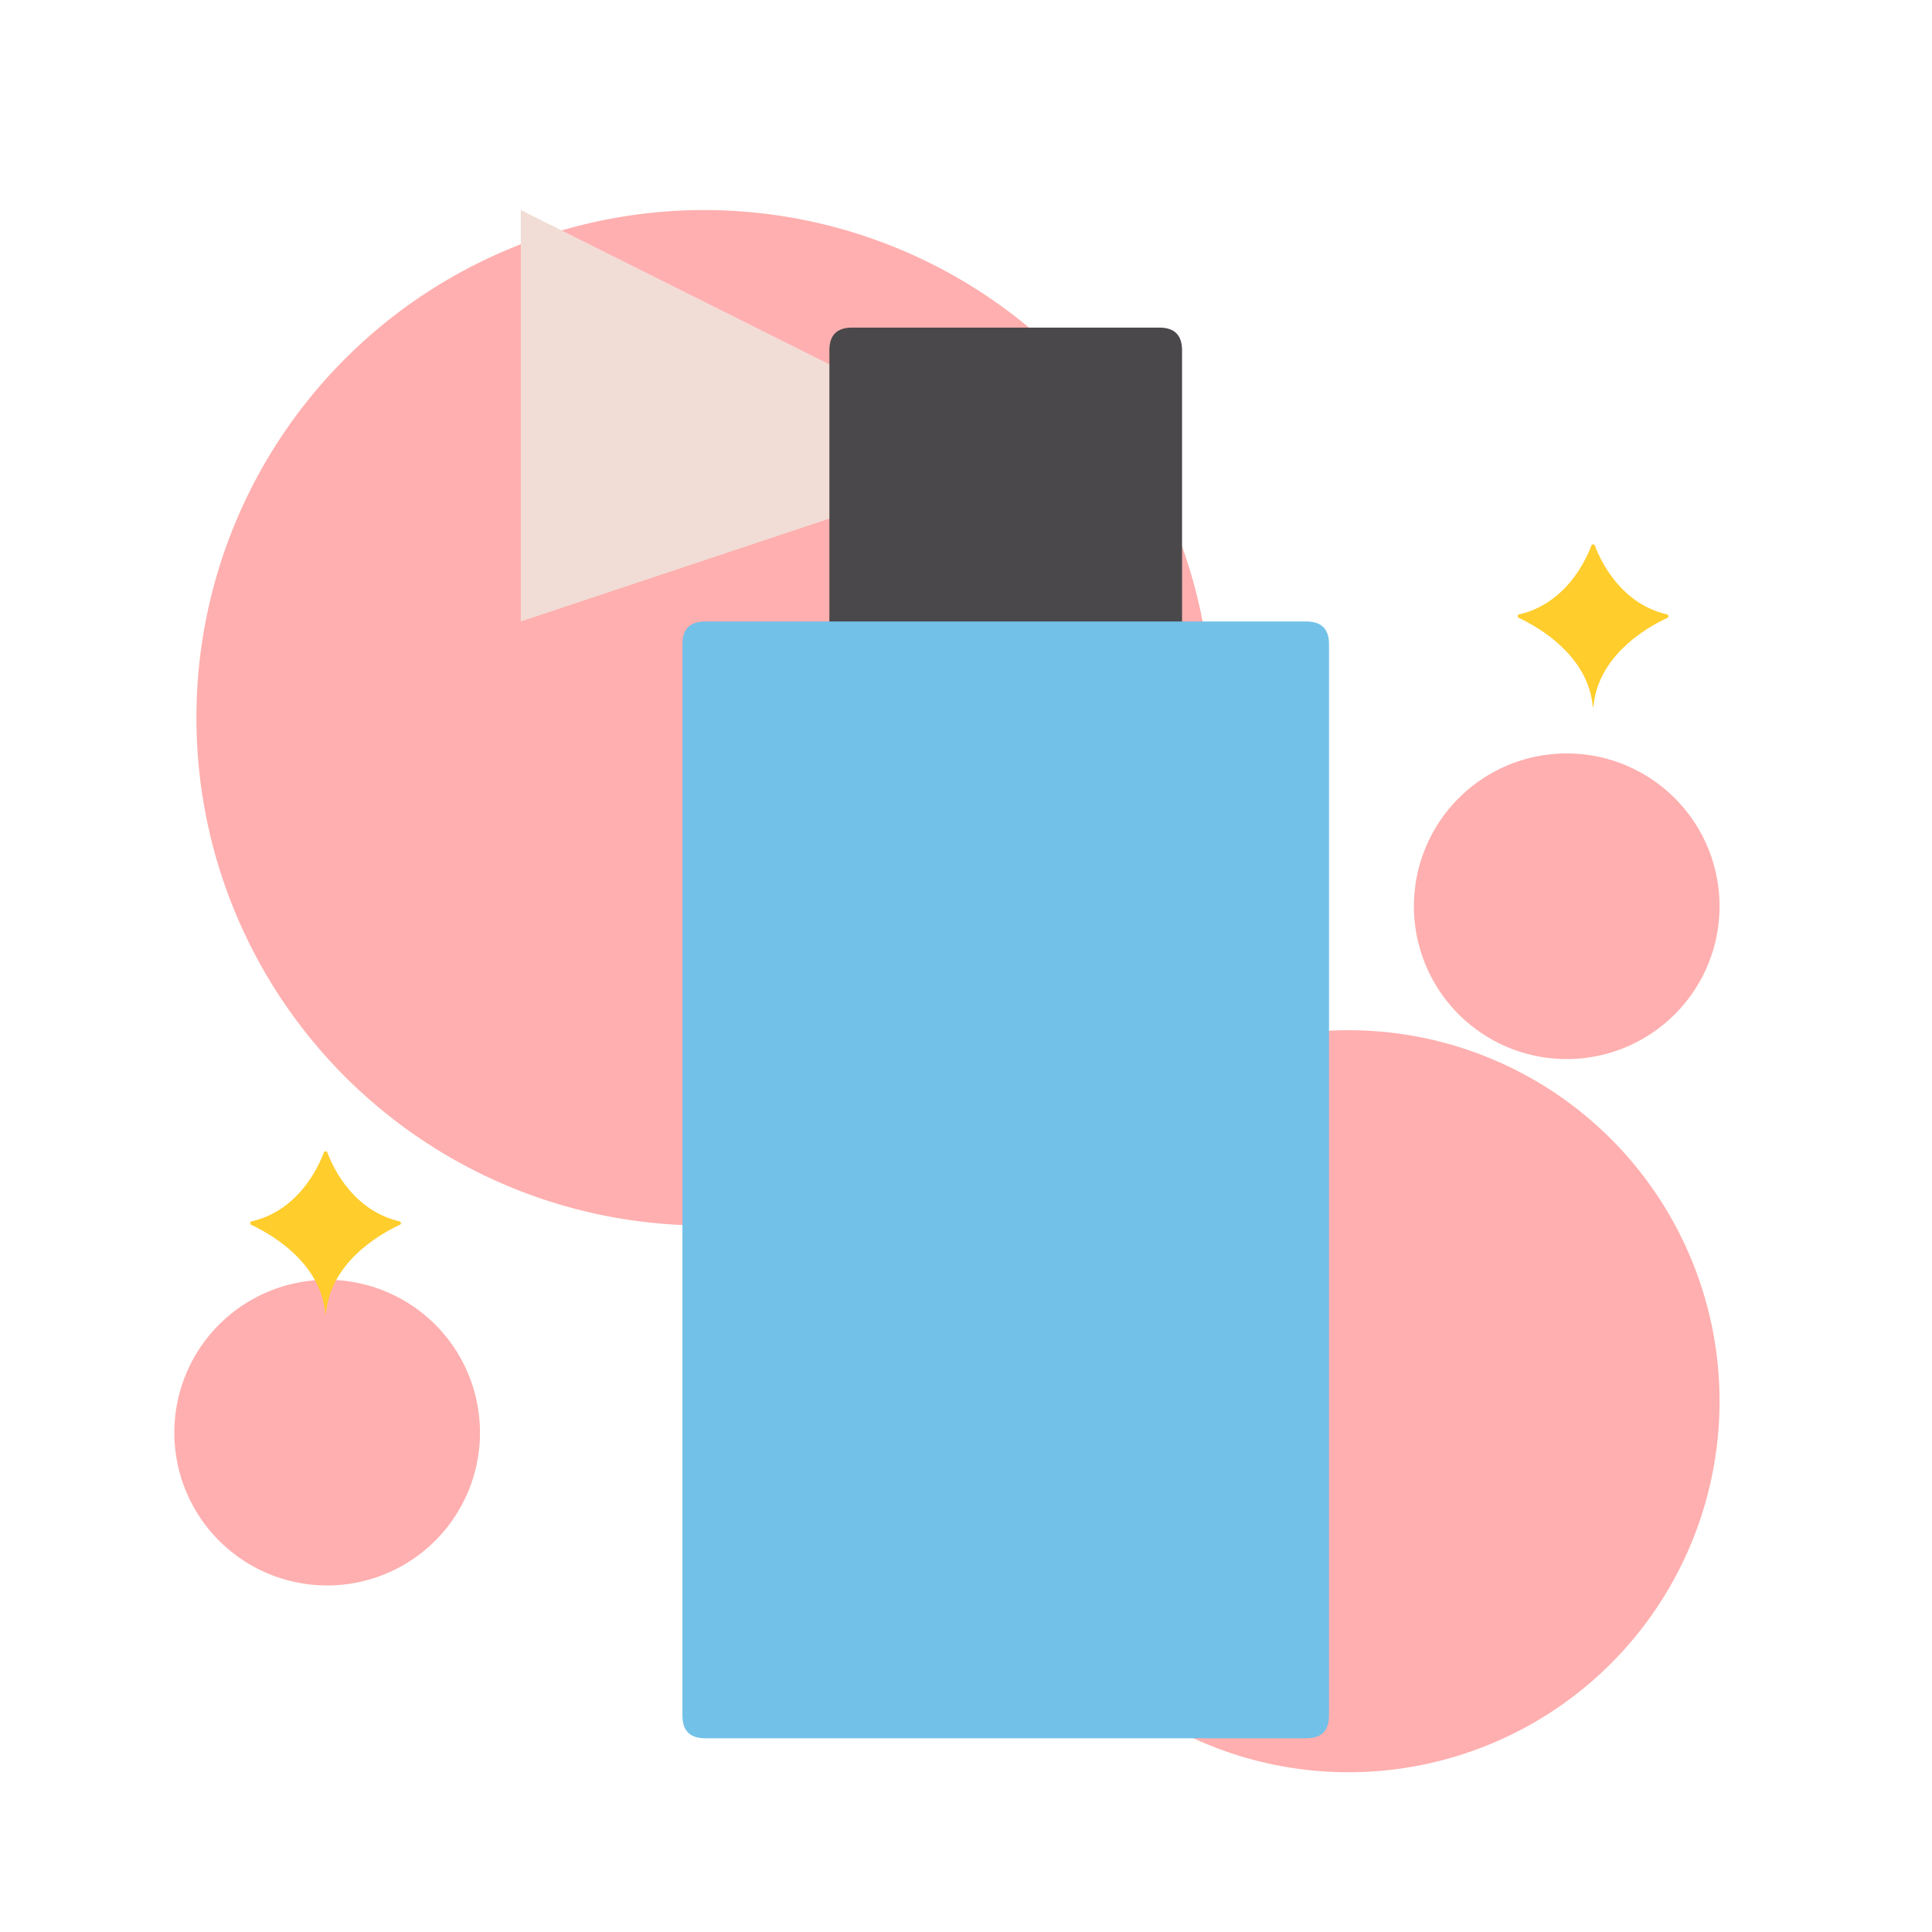 <?xml version="1.0" standalone="no"?><!DOCTYPE svg PUBLIC "-//W3C//DTD SVG 1.1//EN" "http://www.w3.org/Graphics/SVG/1.1/DTD/svg11.dtd"><svg class="icon" width="200px" height="200.00px" viewBox="0 0 1024 1024" version="1.1" xmlns="http://www.w3.org/2000/svg"><path d="M173.4 759.33m-81 0a81 81 0 1 0 162 0 81 81 0 1 0-162 0Z" fill="#FFAFAF" /><path d="M830.4 480.33m-81 0a81 81 0 1 0 162 0 81 81 0 1 0-162 0Z" fill="#FFAFAF" /><path d="M714.75 742.68m-196.65 0a196.65 196.65 0 1 0 393.3 0 196.65 196.65 0 1 0-393.3 0Z" fill="#FFAFAF" /><path d="M373.2 380.43m-269.1 0a269.1 269.1 0 1 0 538.2 0 269.1 269.1 0 1 0-538.2 0Z" fill="#FFAFAF" /><path d="M276.04 173.63V329.4l186.92-62.3v-62.31l-186.92-93.46v62.3z" fill="#F1DDD5" /><path d="M439.59 173.64m12 0l162.92 0q12 0 12 12l0 194.08q0 12-12 12l-162.92 0q-12 0-12-12l0-194.08q0-12 12-12Z" fill="#4A484A" /><path d="M361.71 329.4m12 0l318.69 0q12 0 12 12l0 567.92q0 12-12 12l-318.69 0q-12 0-12-12l0-567.92q0-12 12-12Z" fill="#72C1E8" /><path d="M883.61 325.63h-0.05c-24.74-5.71-35.34-28.71-38.28-36.55a1 1 0 0 0-1.79 0c-2.94 7.84-13.53 30.84-38.28 36.55h-0.09a1 1 0 0 0-0.23 1.81c10.48 4.92 36.93 19.95 39.32 47.18h0.35c2.38-27.4 28.76-42.3 39.28-47.18a1 1 0 0 0-0.23-1.81zM211.76 647.33c-24.75-5.71-35.34-28.72-38.28-36.55a1 1 0 0 0-1.8 0c-2.94 7.83-13.53 30.84-38.28 36.55h-0.09a1 1 0 0 0-0.22 1.81c10.48 4.92 36.92 19.94 39.31 47.18h0.35c2.38-27.41 28.77-42.31 39.28-47.19a1 1 0 0 0-0.27-1.8z" fill="#FFCD2C" /></svg>